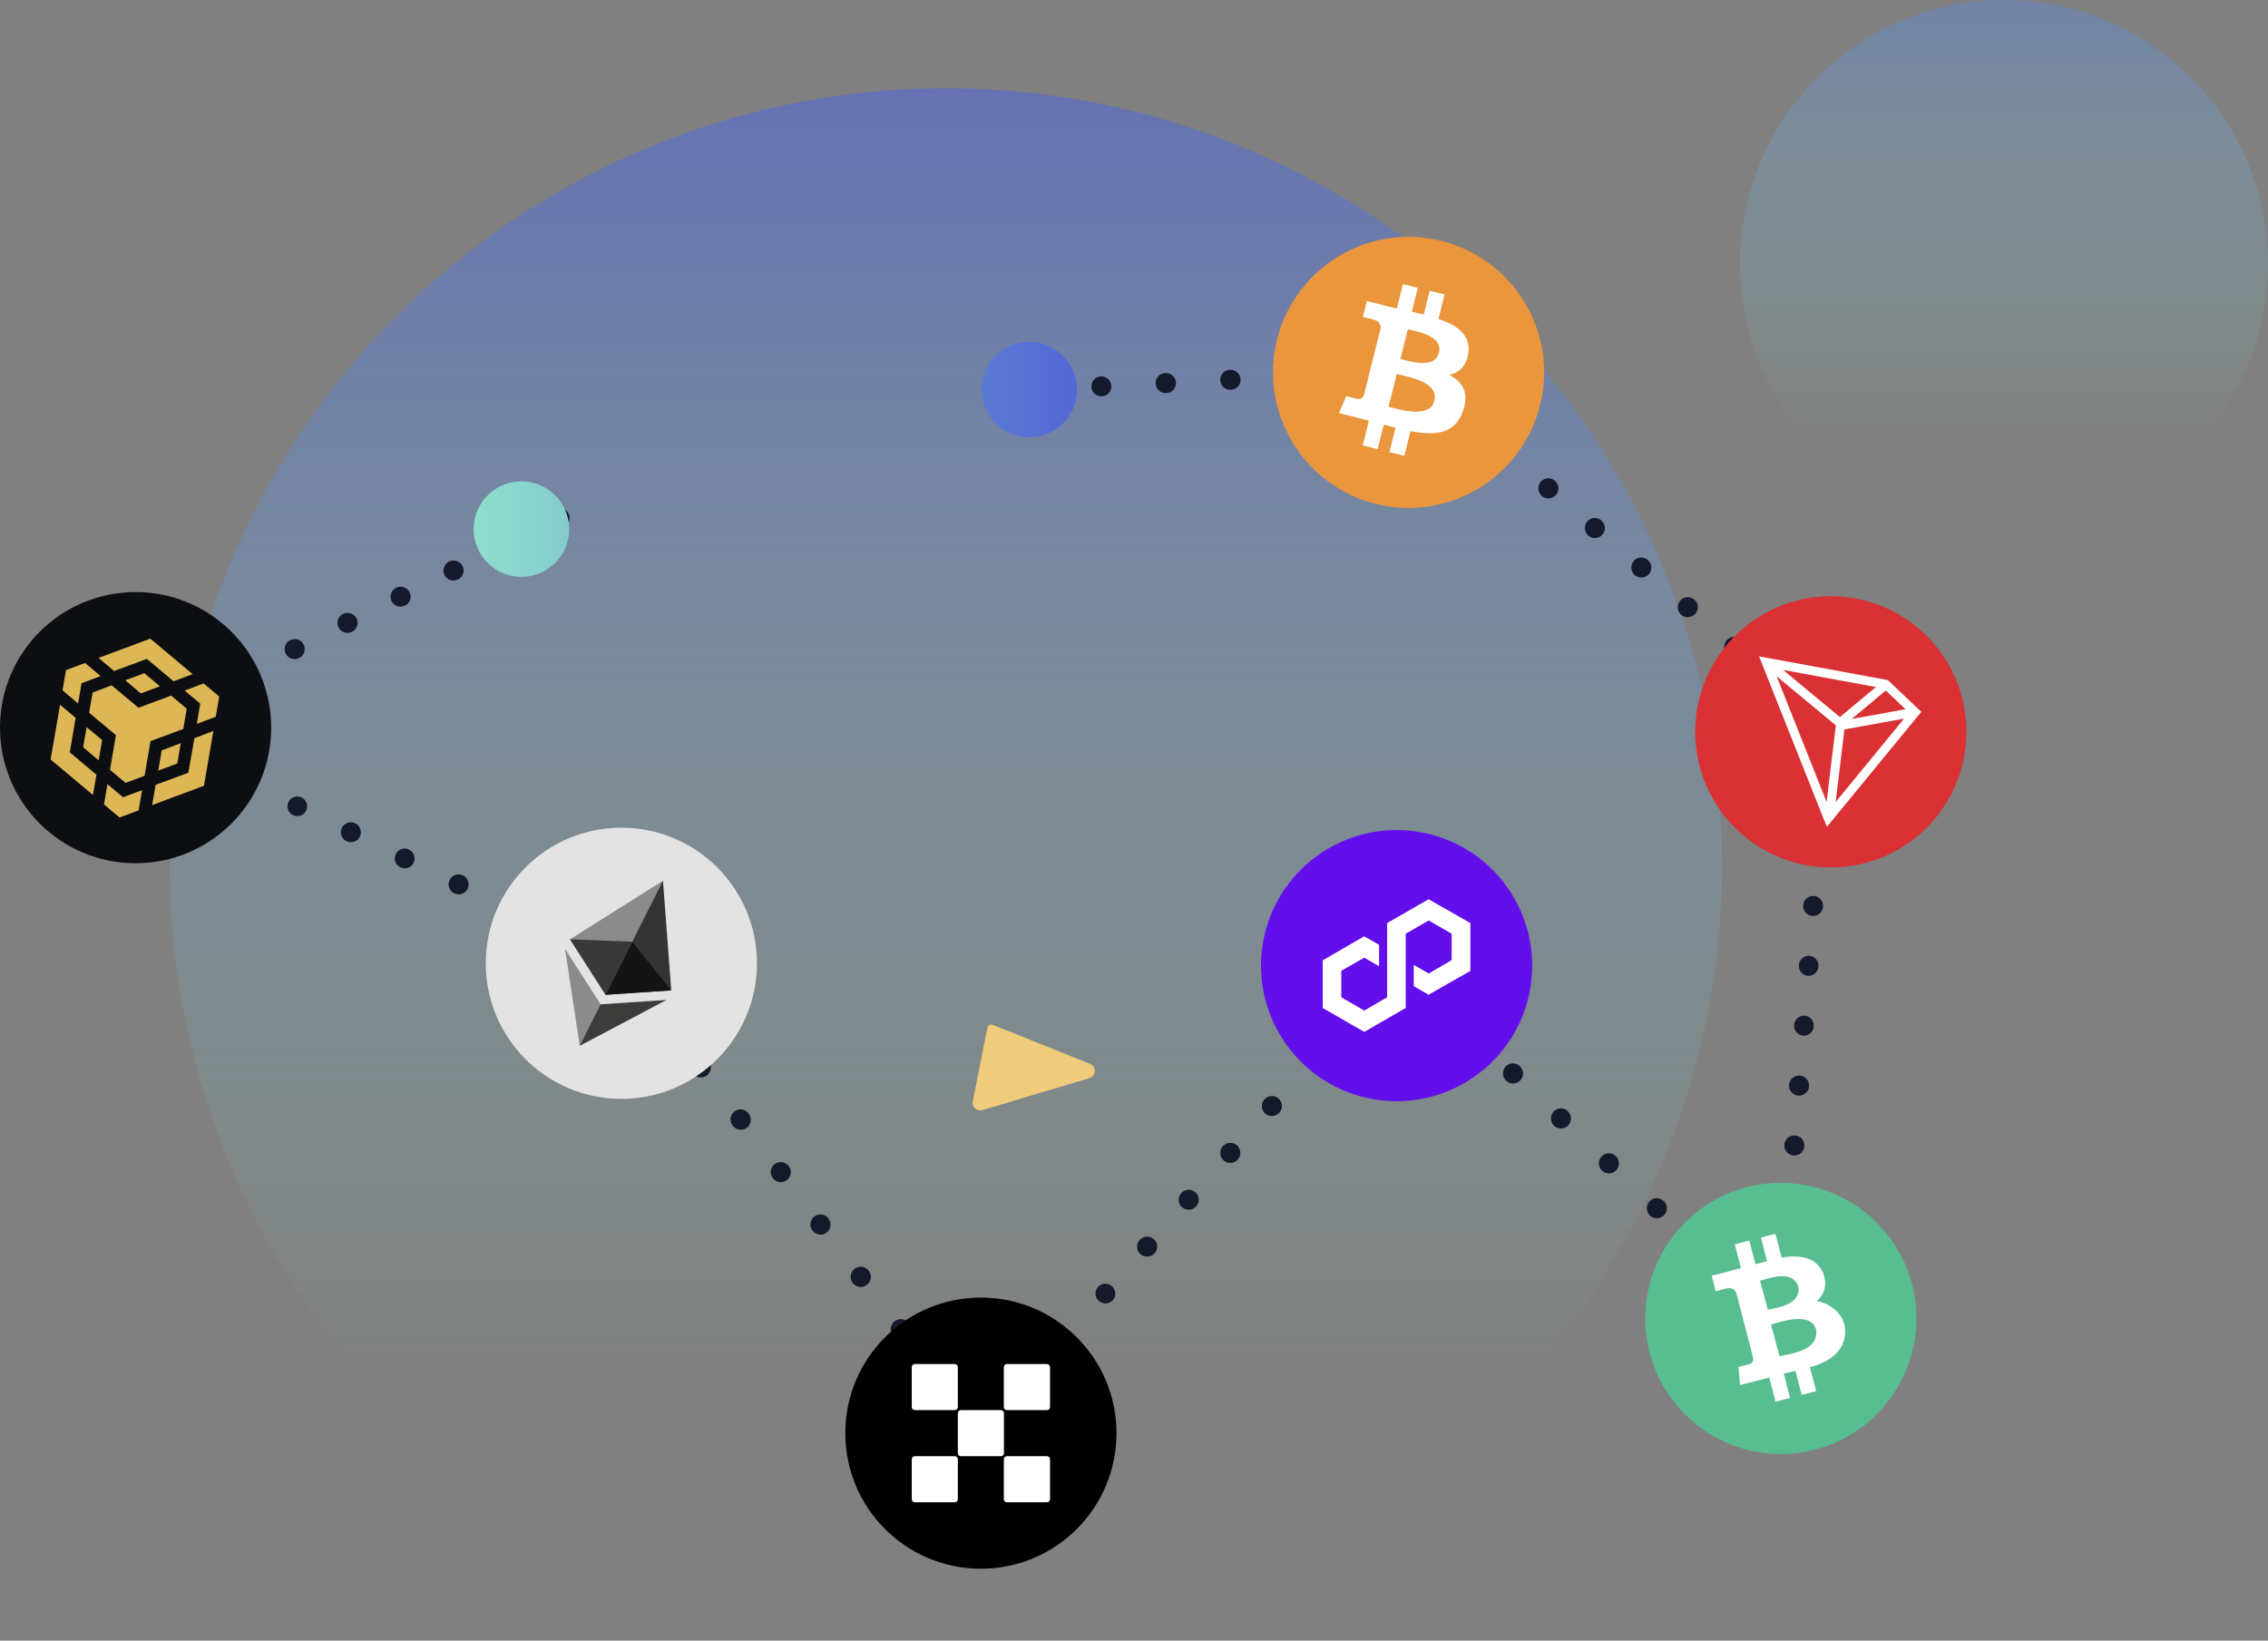 <?xml version="1.0" encoding="UTF-8"?>
<svg id="_图层_2" data-name="图层 2" xmlns="http://www.w3.org/2000/svg" xmlns:xlink="http://www.w3.org/1999/xlink" viewBox="0 0 851.41 615.95">
  <rect x="0" y="0" width="851.41" height="615.95" fill="#808080" stroke="none"/>
  <defs>
    <style>
      .cls-1 {
        fill: #3c3c3b;
      }

      .cls-2 {
        fill-rule: evenodd;
      }

      .cls-2, .cls-3 {
        fill: #fff;
      }

      .cls-4 {
        fill: #393939;
      }

      .cls-5 {
        fill: #e3e3e3;
      }

      .cls-6 {
        fill: #d93134;
      }

      .cls-7 {
        fill: #620fec;
      }

      .cls-8 {
        fill: #141414;
      }

      .cls-9 {
        fill: #343434;
      }

      .cls-10 {
        fill: #8b8b8b;
      }

      .cls-11 {
        fill: #ddb656;
      }

      .cls-12 {
        fill: #eecc7b;
      }

      .cls-13 {
        fill: url(#_未命名的渐变_27);
      }

      .cls-13, .cls-14 {
        isolation: isolate;
        opacity: .6;
      }

      .cls-14 {
        fill: url(#_未命名的渐变_23);
      }

      .cls-15 {
        fill: url(#_未命名的渐变_20);
      }

      .cls-16 {
        fill: #14192b;
      }

      .cls-17 {
        fill: #e9963d;
      }

      .cls-18 {
        fill: #58bd90;
      }

      .cls-19 {
        fill: #0c0e11;
      }
    </style>
    <linearGradient id="_未命名的渐变_27" data-name="未命名的渐变 27" x1="355.05" y1="8792.58" x2="355.05" y2="8209.76" gradientTransform="translate(0 8825.71) scale(1 -1)" gradientUnits="userSpaceOnUse">
      <stop offset="0" stop-color="#5368d5"/>
      <stop offset=".83" stop-color="#8edecd" stop-opacity="0"/>
    </linearGradient>
    <linearGradient id="_未命名的渐变_23" data-name="未命名的渐变 23" x1="752.32" y1="8825.71" x2="752.32" y2="8627.53" gradientTransform="translate(0 8825.71) scale(1 -1)" gradientUnits="userSpaceOnUse">
      <stop offset="0" stop-color="#6086d2" stop-opacity=".76"/>
      <stop offset=".83" stop-color="#8edecd" stop-opacity="0"/>
    </linearGradient>
    <linearGradient id="_未命名的渐变_20" data-name="未命名的渐变 20" x1="177.8" y1="8653.25" x2="404.31" y2="8653.25" gradientTransform="translate(0 8825.71) scale(1 -1)" gradientUnits="userSpaceOnUse">
      <stop offset="0" stop-color="#8edecd"/>
      <stop offset="1" stop-color="#5368d5"/>
    </linearGradient>
  </defs>
  <g id="_图层_1-2" data-name="图层 1">
    <g id="_图层_2-2" data-name="图层 2">
      <g id="uuid-5907c9ce-302d-4586-89fb-4d3112b80ecb" data-name="图层 1-2">
        <circle class="cls-13" cx="355.05" cy="324.54" r="291.41"/>
        <circle class="cls-14" cx="752.32" cy="99.09" r="99.09"/>
        <path class="cls-16" d="M210.04,198.27c-2.09,0-3.79-1.68-3.79-3.77,0-2.09,1.68-3.79,3.77-3.79,2.09,0,3.79,1.68,3.79,3.77,0,1.43-.8,2.74-2.07,3.38h0c-.52.27-1.11.41-1.7.41Z"/>
        <path class="cls-16" d="M70.77,267.12c-2.08,0-3.76-1.68-3.76-3.76,0-1.42.8-2.72,2.07-3.36,1.86-.94,4.13-.2,5.08,1.66.93,1.83.19,4.07-1.64,5,0,0,0,0,0,0h-.08c-.51.28-1.08.44-1.67.46ZM90.66,257.28c-2.08-.02-3.75-1.71-3.73-3.79.02-2.08,1.71-3.75,3.79-3.73,1.41.01,2.69.81,3.33,2.07.93,1.83.2,4.07-1.63,5h-.08c-.52.28-1.09.43-1.68.45ZM110.56,247.45c-2.08-.04-3.73-1.75-3.69-3.83.04-2.08,1.75-3.73,3.83-3.69,1.39.03,2.66.82,3.29,2.07.93,1.82.22,4.05-1.6,4.98-.01,0-.02.01-.04.02h-.08c-.53.29-1.11.44-1.71.45ZM130.46,237.61c-2.07,0-3.76-1.66-3.76-3.74,0-1.43.8-2.74,2.08-3.37,1.86-.93,4.12-.19,5.07,1.66.92,1.83.19,4.07-1.64,5h-.08c-.51.28-1.09.43-1.67.45ZM150.35,227.78c-2.08-.02-3.75-1.71-3.73-3.79.01-1.4.8-2.69,2.05-3.32,1.86-.94,4.13-.19,5.07,1.66.93,1.82.21,4.06-1.61,4.99,0,0-.01,0-.02,0h-.08c-.52.28-1.09.43-1.68.45ZM170.25,217.94c-2.07,0-3.76-1.66-3.76-3.74,0-1.43.8-2.74,2.08-3.37,1.86-.93,4.12-.19,5.07,1.66.93,1.83.2,4.06-1.62,4.99,0,0-.01,0-.02,0h-.07c-.52.28-1.09.43-1.68.45ZM190.15,208.11c-2.09.01-3.8-1.67-3.81-3.77-.01-2.09,1.67-3.8,3.77-3.81,2.09-.01,3.8,1.67,3.81,3.77,0,1.41-.77,2.71-2.02,3.37h-.08c-.51.28-1.09.43-1.67.44h0Z"/>
        <path class="cls-16" d="M50.91,276.93c-2.07,0-3.75-1.67-3.75-3.75,0-1.43.81-2.73,2.08-3.36,1.84-.94,4.1-.21,5.05,1.63.94,1.84.21,4.1-1.63,5.05-.02,0-.03.02-.05.02h0c-.52.27-1.11.41-1.7.41Z"/>
        <path class="cls-16" d="M534.71,142.62c-2.03-.06-3.62-1.75-3.56-3.77.06-2.03,1.75-3.62,3.77-3.56s3.62,1.75,3.56,3.77c-.06,1.94-1.62,3.51-3.56,3.56h-.21Z"/>
        <path class="cls-16" d="M413.4,148.79c-2.07-.04-3.72-1.75-3.68-3.82.04-1.94,1.55-3.53,3.49-3.67,2.08-.11,3.87,1.47,4,3.55.13,2.04-1.42,3.8-3.46,3.93-.01,0-.03,0-.04,0h-.31ZM437.66,147.56c-2.07.05-3.79-1.58-3.85-3.65-.05-2.07,1.58-3.79,3.65-3.85,2.08-.12,3.87,1.47,4,3.55.13,2.04-1.42,3.81-3.47,3.94-.01,0-.02,0-.03,0h-.31ZM461.92,146.33c-2.07.05-3.79-1.58-3.85-3.65-.05-2.07,1.58-3.79,3.65-3.85,2.08-.11,3.87,1.47,4,3.55.12,2.05-1.44,3.81-3.49,3.94,0,0-.01,0-.02,0h-.3ZM486.18,145.09c-2.07.05-3.79-1.58-3.85-3.65-.05-2.07,1.58-3.79,3.65-3.85,2.08-.11,3.87,1.48,4,3.56.12,2.05-1.43,3.8-3.48,3.93-.01,0-.02,0-.03,0h-.3ZM510.45,143.86c-2.07-.03-3.73-1.73-3.7-3.8.03-2.07,1.73-3.73,3.8-3.7,1.96.03,3.56,1.55,3.69,3.5.13,2.04-1.42,3.81-3.47,3.94-.01,0-.02,0-.03,0h-.29v.06Z"/>
        <path class="cls-16" d="M389.18,150c-2.07.04-3.78-1.6-3.82-3.68-.04-2.07,1.6-3.78,3.67-3.82,2.07-.08,3.82,1.52,3.93,3.59.09,2.06-1.51,3.81-3.57,3.91h-.21Z"/>
        <path class="cls-16" d="M232.82,365.16c-.54,0-1.08-.12-1.57-.35h0c-1.86-.89-2.63-3.12-1.74-4.98.89-1.86,3.12-2.63,4.98-1.74,1.86.89,2.63,3.12,1.74,4.98-.62,1.29-1.93,2.11-3.37,2.11l-.04-.02Z"/>
        <path class="cls-16" d="M212.63,355.37c-.55,0-1.09-.13-1.59-.37h-.08c-1.83-.93-2.56-3.16-1.63-4.99.93-1.83,3.16-2.56,4.99-1.63,1.83.93,2.56,3.16,1.63,4.99-.63,1.25-1.92,2.04-3.32,2.03v-.03ZM192.42,345.57c-.55,0-1.09-.13-1.59-.37h-.08c-1.88-.89-2.67-3.14-1.78-5.02.89-1.88,3.14-2.67,5.02-1.78,1.88.87,2.7,3.11,1.83,4.99-.61,1.32-1.93,2.17-3.39,2.18h-.01ZM172.21,335.76c-.55,0-1.1-.12-1.6-.36h-.08c-1.87-.89-2.66-3.14-1.76-5.01.89-1.87,3.14-2.66,5.01-1.76,1.86.9,2.66,3.12,1.8,5-.61,1.3-1.92,2.13-3.36,2.13ZM151.99,326c-.57,0-1.12-.13-1.63-.38h-.08c-1.84-.9-2.6-3.13-1.69-4.97.9-1.84,3.13-2.6,4.97-1.69,1.84.9,2.6,3.13,1.69,4.97-.61,1.25-1.87,2.04-3.26,2.07ZM131.78,316.2c-.57,0-1.12-.13-1.63-.38h-.08c-1.86-.91-2.63-3.16-1.72-5.02.91-1.86,3.16-2.63,5.02-1.72,1.84.91,2.62,3.13,1.76,5-.63,1.27-1.93,2.08-3.35,2.08v.04ZM111.56,306.4c-.55-.01-1.08-.15-1.57-.4h-.08c-1.81-.93-2.52-3.16-1.59-4.97s3.16-2.52,4.97-1.59c1.81.93,2.52,3.16,1.59,4.97-.64,1.23-1.91,2.01-3.3,2h-.02ZM91.35,296.59c-.55,0-1.1-.12-1.6-.36h-.08c-1.87-.89-2.66-3.14-1.76-5.01.89-1.87,3.14-2.66,5-1.76,1.86.9,2.67,3.12,1.81,5-.63,1.28-1.94,2.1-3.37,2.09v.04ZM71.13,286.79c-.55,0-1.09-.13-1.59-.36h-.08c-1.83-.93-2.56-3.16-1.63-4.99.93-1.83,3.16-2.56,4.99-1.63,1.83.93,2.56,3.16,1.63,4.99-.63,1.25-1.92,2.04-3.32,2.03v-.04Z"/>
        <path class="cls-16" d="M50.93,277c-.54,0-1.08-.12-1.57-.35h0c-1.85-.89-2.63-3.12-1.73-4.97.89-1.85,3.12-2.63,4.97-1.73,1.85.89,2.63,3.12,1.73,4.97-.62,1.29-1.93,2.11-3.36,2.1l-.04-.02Z"/>
        <path class="cls-16" d="M368.17,542.12c-1.16,0-2.25-.54-2.95-1.47h0c-1.25-1.65-.92-4,.73-5.25,1.65-1.25,4-.92,5.25.73,1.24,1.65.92,3.99-.72,5.24-.67.5-1.49.76-2.32.75Z"/>
        <path class="cls-16" d="M353.14,522.48c-1.15,0-2.23-.53-2.93-1.44l-.06-.08c-1.26-1.66-.94-4.02.72-5.28,1.66-1.26,4.02-.94,5.28.72h0c1.28,1.65.98,4.01-.67,5.29-.67.52-1.49.8-2.33.79h-.01ZM338.14,502.82c-1.15,0-2.24-.53-2.93-1.45l-.06-.08c-1.26-1.66-.94-4.02.72-5.28s4.02-.94,5.28.72h0c1.28,1.64.99,4.01-.65,5.29-.67.52-1.5.8-2.35.8h-.01ZM323.09,483.15c-1.14,0-2.22-.53-2.92-1.44l-.06-.08c-1.26-1.66-.94-4.02.72-5.28s4.02-.94,5.28.72h0c1.28,1.63,1,4-.64,5.28-.67.53-1.51.81-2.36.8h-.02ZM308.09,463.49c-1.18.02-2.3-.54-3-1.49h-.1c-1.26-1.66-.94-4.02.72-5.28s4.02-.94,5.28.72c1.28,1.65.98,4.01-.67,5.29-.67.52-1.49.8-2.33.79l.1-.03ZM293.09,443.83c-1.14,0-2.22-.53-2.91-1.44l-.06-.08c-1.26-1.64-.96-4,.68-5.26,1.64-1.26,4-.96,5.26.68,1.29,1.64,1,4.01-.63,5.29-.67.53-1.51.81-2.37.81h.03ZM278.09,424.16c-1.14,0-2.21-.53-2.91-1.43l-.06-.08c-1.34-1.58-1.14-3.95.44-5.28s3.95-1.14,5.28.44c.07.08.14.17.2.26,1.29,1.63,1.01,3.99-.62,5.28-.68.53-1.52.82-2.38.81h.04ZM263.09,404.5c-1.15,0-2.23-.54-2.92-1.45l-.06-.08c-1.31-1.6-1.07-3.97.53-5.28,1.6-1.31,3.97-1.07,5.28.53.05.06.1.12.14.18,1.28,1.64.99,4.01-.65,5.29-.67.52-1.5.8-2.35.8h.03ZM248.09,384.83c-1.15,0-2.23-.53-2.92-1.44l-.06-.08c-1.22-1.66-.86-3.98.8-5.2s3.98-.86,5.2.8.86,3.98-.8,5.2c-.64.47-1.41.72-2.2.72h-.02Z"/>
        <path class="cls-16" d="M232.84,365.18c-1.18,0-2.29-.55-3-1.49h0c-1.23-1.66-.87-4,.79-5.23s4-.87,5.23.79c1.23,1.66.87,4-.79,5.23-.65.48-1.43.73-2.23.73v-.03Z"/>
        <path class="cls-16" d="M368.2,542.1c-2.06,0-3.74-1.65-3.75-3.71,0-.91.33-1.79.93-2.48h0c1.37-1.55,3.74-1.7,5.29-.33s1.7,3.74.33,5.29c-.72.81-1.75,1.28-2.84,1.27l.03-.04Z"/>
        <path class="cls-16" d="M383.78,524.53c-2.06,0-3.73-1.66-3.74-3.72,0-.91.33-1.78.93-2.47l.06-.07c1.38-1.55,3.76-1.69,5.3-.3s1.69,3.76.3,5.3h0c-.73.81-1.77,1.27-2.86,1.26ZM399.39,506.94c-2.06,0-3.73-1.66-3.74-3.72,0-.91.33-1.78.93-2.47l.06-.07c1.38-1.55,3.76-1.69,5.3-.3s1.69,3.76.3,5.3c-.73.81-1.77,1.26-2.86,1.26h0ZM414.99,489.35c-2.06,0-3.74-1.66-3.74-3.72,0-.92.33-1.81.94-2.49l.06-.07c1.45-1.48,3.82-1.5,5.3-.05,1.39,1.36,1.51,3.55.28,5.05-.72.81-1.76,1.27-2.84,1.28ZM430.59,471.77c-2.07,0-3.73-1.69-3.73-3.75,0-.89.32-1.75.91-2.43l.06-.07c1.38-1.55,3.76-1.7,5.32-.32s1.7,3.76.32,5.32c-.73.8-1.77,1.26-2.86,1.25h0ZM446.2,454.18c-2.06,0-3.73-1.66-3.74-3.72,0-.91.33-1.78.93-2.47l.06-.07c1.38-1.55,3.76-1.69,5.3-.3s1.69,3.76.3,5.3c-.73.8-1.76,1.26-2.85,1.26h-.01ZM461.81,436.59c-2.07,0-3.74-1.68-3.73-3.75,0-.9.33-1.77.91-2.44l.06-.07c1.38-1.55,3.76-1.69,5.31-.31s1.69,3.76.31,5.31h0c-.73.81-1.76,1.27-2.85,1.26h-.01ZM477.42,419c-2.07,0-3.73-1.69-3.72-3.76,0-.89.33-1.76.91-2.43l.06-.07c1.38-1.55,3.76-1.69,5.3-.3s1.69,3.76.3,5.3c-.73.81-1.77,1.27-2.86,1.26ZM492.99,401.42c-2.07,0-3.73-1.69-3.72-3.76,0-.9.33-1.77.92-2.44l.06-.07c1.37-1.55,3.74-1.7,5.29-.33,1.55,1.37,1.7,3.74.33,5.29,0,.01-.02.02-.03.03-.73.81-1.76,1.27-2.85,1.27ZM508.6,383.83c-2.07,0-3.74-1.68-3.74-3.74,0-.89.32-1.76.91-2.44l.07-.07c1.38-1.55,3.76-1.7,5.32-.32,1.55,1.38,1.7,3.76.32,5.32h0c-.73.8-1.75,1.25-2.83,1.25h-.04Z"/>
        <path class="cls-16" d="M524.24,366.27c-2.06.01-3.74-1.65-3.75-3.71,0-.93.34-1.83.96-2.52h0c1.39-1.53,3.76-1.65,5.3-.26,1.53,1.39,1.65,3.76.26,5.3-.71.79-1.73,1.23-2.79,1.23l.03-.04Z"/>
        <path class="cls-16" d="M531.99,373.05c-.95,0-1.86-.35-2.55-1-1.53-1.41-1.63-3.79-.22-5.32,1.39-1.52,3.74-1.62,5.26-.23,0,0,.02.01.02.02h0c1.52,1.41,1.61,3.78.2,5.3-.71.77-1.71,1.2-2.75,1.2l.04.03Z"/>
        <path class="cls-16" d="M657.99,491.13c-2.09-.01-3.78-1.72-3.77-3.81,0-.94.36-1.84,1-2.54,1.38-1.51,3.72-1.62,5.23-.24.01.01.02.02.03.03l.07.07c1.51,1.41,1.59,3.79.18,5.3-.71.76-1.7,1.19-2.74,1.19ZM639.99,474.26c-.95,0-1.87-.35-2.56-1-1.53-1.42-1.62-3.8-.21-5.33,1.39-1.51,3.74-1.61,5.26-.22,0,0,0,0,.01.01l.07.07c1.51,1.41,1.59,3.79.18,5.3-.71.76-1.71,1.19-2.75,1.19v-.02ZM621.99,457.39c-2.09-.01-3.78-1.72-3.77-3.81,0-.94.36-1.84,1-2.54,1.38-1.51,3.72-1.61,5.23-.23.01,0,.02.02.03.03l.07.06c1.51,1.41,1.59,3.79.18,5.3-.71.76-1.7,1.19-2.74,1.19h0ZM603.99,440.52c-.95,0-1.87-.35-2.56-1-1.53-1.42-1.62-3.81-.21-5.34,1.39-1.51,3.73-1.61,5.24-.23,0,0,.02.02.03.03l.07.06c1.51,1.41,1.59,3.79.18,5.3-.71.76-1.71,1.19-2.75,1.19h0ZM585.99,423.65c-.95,0-1.87-.35-2.56-1-1.52-1.42-1.61-3.8-.21-5.34,1.39-1.51,3.73-1.61,5.24-.23,0,0,.02.02.03.03l.07.07c1.51,1.42,1.58,3.79.16,5.3-.71.75-1.7,1.18-2.73,1.18h0ZM567.99,406.79c-2.09,0-3.78-1.71-3.77-3.81,0-.95.36-1.86,1-2.55,1.38-1.51,3.72-1.61,5.23-.23.01,0,.02.02.03.03l.08.07c1.51,1.41,1.59,3.79.18,5.3-.71.76-1.71,1.19-2.75,1.19ZM549.99,389.92c-.95,0-1.87-.35-2.56-1-1.52-1.42-1.61-3.8-.21-5.33,1.39-1.51,3.74-1.61,5.26-.22,0,0,0,0,.01.01l.07.07c1.51,1.41,1.59,3.79.18,5.3-.71.76-1.71,1.19-2.75,1.19v-.02Z"/>
        <path class="cls-16" d="M528.91,142.4c-2.08.01-3.77-1.66-3.78-3.74-.01-2.08,1.66-3.77,3.74-3.78.9,0,1.76.31,2.45.89h0c1.57,1.36,1.74,3.74.38,5.3-.71.82-1.74,1.29-2.83,1.3l.04.03Z"/>
        <path class="cls-16" d="M668.52,261.52c-.89,0-1.75-.31-2.42-.89-1.59-1.34-1.8-3.72-.46-5.32,1.31-1.57,3.65-1.78,5.23-.47,0,0,.02.01.02.02l.07.06c1.57,1.35,1.76,3.71.41,5.29-.71.83-1.76,1.31-2.85,1.31h0ZM651.07,246.63c-2.09,0-3.78-1.7-3.77-3.79,0-.89.32-1.75.89-2.43,1.33-1.57,3.68-1.77,5.26-.44h0s.07.06.07.06c1.57,1.35,1.76,3.71.41,5.29-.72.84-1.76,1.32-2.86,1.31ZM633.62,231.74c-.89,0-1.75-.31-2.43-.89-1.59-1.35-1.79-3.72-.46-5.32,1.31-1.57,3.64-1.79,5.21-.48.01.01.03.02.04.03h.07c1.58,1.34,1.77,3.71.43,5.29-.71.84-1.76,1.33-2.86,1.32v.05ZM616.17,216.85c-2.09,0-3.78-1.7-3.77-3.79,0-.89.32-1.75.89-2.43,1.32-1.57,3.67-1.77,5.24-.45,0,0,0,0,0,0l.07.06c1.57,1.35,1.76,3.71.41,5.29-.71.83-1.76,1.31-2.85,1.31ZM598.72,202c-.89,0-1.75-.31-2.43-.89-1.59-1.35-1.79-3.72-.46-5.32,1.31-1.58,3.65-1.79,5.22-.48,0,0,.02.01.03.02l.07.06c1.58,1.34,1.77,3.71.43,5.29-.71.84-1.76,1.33-2.86,1.32h0ZM581.26,187.11c-.89,0-1.75-.32-2.43-.9-1.58-1.35-1.79-3.71-.46-5.31,1.31-1.58,3.66-1.79,5.24-.48,0,0,.01.01.02.02l.07.06c1.58,1.34,1.77,3.71.43,5.29-.72.84-1.77,1.33-2.87,1.32ZM563.81,172.22c-2.09-.01-3.78-1.72-3.76-3.82,0-.87.31-1.72.87-2.39,1.31-1.58,3.65-1.79,5.22-.48,0,0,.02.01.03.02l.07.06c1.58,1.34,1.77,3.71.43,5.29-.71.84-1.76,1.33-2.86,1.32h0ZM546.36,157.33c-2.09-.01-3.78-1.72-3.76-3.82,0-.87.31-1.72.87-2.39,1.31-1.58,3.65-1.79,5.22-.48,0,0,.02.01.03.02l.07.06c1.58,1.34,1.77,3.71.43,5.29-.71.84-1.76,1.33-2.86,1.32h0Z"/>
        <path class="cls-16" d="M685.99,276.38c-.89,0-1.76-.32-2.44-.9-1.58-1.35-1.76-3.73-.41-5.31,1.34-1.57,3.69-1.76,5.26-.42,0,0,0,0,.01.01h0c1.57,1.35,1.74,3.72.39,5.29-.71.83-1.75,1.3-2.84,1.3l.03.03Z"/>
        <path class="cls-16" d="M685.99,276.43h-.29c-2.07-.14-3.64-1.93-3.5-4s1.93-3.64,4-3.5c2.07.14,3.64,1.92,3.5,3.99h0c-.12,1.96-1.74,3.5-3.71,3.51Z"/>
        <path class="cls-16" d="M670.08,478.76h-.3c-2.05-.16-3.59-1.95-3.45-4,.15-2.06,1.93-3.62,4-3.5,2.04.13,3.6,1.9,3.46,3.94,0,.02,0,.04,0,.06v.09c-.17,1.92-1.78,3.4-3.71,3.41ZM671.84,456.28h-.29c-2.08-.13-3.66-1.92-3.53-4s1.92-3.66,4-3.53c2.07.13,3.65,1.91,3.53,3.99v.09c-.16,1.94-1.77,3.43-3.71,3.45h0ZM673.6,433.8h-.31c-2.08-.17-3.62-1.99-3.45-4.07.17-2.08,1.99-3.62,4.07-3.45,2.04.14,3.58,1.91,3.43,3.95,0,.02,0,.03,0,.05v.09c-.17,1.94-1.79,3.43-3.74,3.43h0ZM675.37,411.32h-.3c-2.08-.16-3.63-1.98-3.46-4.05.16-2.08,1.98-3.63,4.05-3.46,2.04.14,3.59,1.91,3.45,3.95,0,.02,0,.03,0,.05v.09c-.16,1.94-1.79,3.44-3.74,3.43h0ZM677.13,388.84h-.3c-2.07-.25-3.55-2.14-3.3-4.21.24-1.95,1.92-3.39,3.89-3.32,2.04.14,3.59,1.91,3.45,3.95,0,.02,0,.03,0,.05v.09c-.17,1.94-1.79,3.44-3.74,3.44h0ZM678.89,366.36h-.29c-2.07-.25-3.55-2.14-3.29-4.21.24-1.94,1.92-3.38,3.87-3.32,2.05.14,3.6,1.91,3.46,3.96,0,.01,0,.03,0,.04v.09c-.17,1.95-1.8,3.44-3.75,3.44h0ZM680.66,343.87h-.3c-2.06-.15-3.6-1.94-3.45-4,.15-2.07,1.93-3.63,4-3.5,2.04.13,3.6,1.9,3.46,3.94,0,.02,0,.04,0,.06v.09c-.17,1.92-1.78,3.4-3.71,3.41h0ZM682.42,321.39h-.31c-2.06-.17-3.6-1.98-3.43-4.04,0,0,0,0,0,0,.17-2.05,1.95-3.59,4-3.47,2.04.15,3.58,1.92,3.43,3.97,0,.01,0,.02,0,.03v.13c-.18,1.91-1.77,3.37-3.69,3.39h0ZM684.18,298.91h-.29c-2.08-.16-3.63-1.97-3.47-4.05.16-2.08,1.97-3.63,4.05-3.47h0c2.04.13,3.6,1.9,3.46,3.94,0,.02,0,.04,0,.06v.09c-.17,1.95-1.8,3.44-3.75,3.43h0Z"/>
        <path class="cls-16" d="M668.32,501.2h-.33c-2.07-.14-3.64-1.93-3.5-4s1.93-3.64,4-3.5c2.07.14,3.64,1.93,3.5,4,0,0,0,0,0,0h0c-.12,1.94-1.72,3.47-3.67,3.5Z"/>
        <circle class="cls-5" cx="233.26" cy="361.64" r="50.9"/>
        <path class="cls-9" d="M248.88,330.66l-1.14,1.19-20.67,41,.23.63,24.69-1.67-3.11-41.15Z"/>
        <path class="cls-10" d="M248.88,330.66l-34.94,22,13.36,20.84,21.58-42.84Z"/>
        <path class="cls-1" d="M225.48,377.06l-.38.17-7.36,14.6-.11.8,32.54-17.21-24.69,1.64Z"/>
        <path class="cls-10" d="M217.63,392.63l7.85-15.57-13.36-20.83,5.51,36.4Z"/>
        <path class="cls-8" d="M227.3,373.46l24.69-1.65-14.66-18.24-10.03,19.89Z"/>
        <path class="cls-4" d="M213.99,352.62l13.36,20.84,10-19.89-23.36-.95Z"/>
        <circle class="cls-7" cx="524.27" cy="362.51" r="50.9" transform="translate(82.46 821.94) rotate(-80.78)"/>
        <path class="cls-15" d="M213.62,200.15c-.83,9.87-9.51,17.2-19.38,16.38-9.87-.83-17.2-9.51-16.38-19.38.83-9.87,9.5-17.2,19.36-16.38,9.88.83,17.21,9.5,16.39,19.38ZM387.86,128.39c-9.87-.82-18.54,6.52-19.37,16.39s6.52,18.54,16.39,19.37c9.87.82,18.54-6.51,19.37-16.39.82-9.87-6.52-18.54-16.39-19.37h0Z"/>
        <path class="cls-12" d="M370.69,385.77l-5.5,27.72c-.3,1.54.7,3.03,2.24,3.33.45.09.91.07,1.35-.06l40.18-12c1.5-.44,2.35-2.02,1.91-3.52-.25-.83-.86-1.5-1.66-1.82l-36.56-14.69c-.74-.3-1.59.06-1.89.8-.03.08-.06.16-.07.24Z"/>
        <circle cx="368.23" cy="538.05" r="50.9"/>
        <path class="cls-2" d="M358.42,512.1h-15c-.64,0-1.15.51-1.15,1.15h0v15c0,.64.51,1.15,1.15,1.15h15c.64,0,1.15-.51,1.16-1.15v-15c0-.64-.52-1.15-1.16-1.15ZM375.73,529.4h-15c-.64,0-1.15.51-1.16,1.15v15c0,.64.52,1.15,1.16,1.15h15c.64,0,1.15-.51,1.15-1.15h0v-15c0-.64-.51-1.15-1.15-1.15h0ZM378.03,512.1h15c.64,0,1.15.51,1.15,1.15h0v15c0,.64-.51,1.15-1.15,1.15-.01,0-.03,0-.04,0h-15c-.64,0-1.15-.51-1.15-1.15h0v-15c0-.64.51-1.15,1.15-1.15h.04ZM358.42,546.7h-15c-.64,0-1.15.51-1.15,1.15h0v15c0,.64.51,1.15,1.15,1.15h15c.64,0,1.15-.51,1.16-1.15v-15c0-.64-.52-1.15-1.16-1.15h0ZM378.03,546.7h15c.64,0,1.15.51,1.15,1.15h0v15c0,.64-.51,1.15-1.15,1.15-.01,0-.03,0-.04,0h-15c-.64,0-1.15-.51-1.15-1.15h0v-15c0-.64.51-1.15,1.15-1.15h.04Z"/>
        <circle class="cls-19" cx="50.9" cy="273.18" r="50.9"/>
        <path class="cls-11" d="M36.99,247l19.44-7.24,15.9,13.33-7.16,2.68-10.05-8.41-12.29,4.56-5.84-4.92ZM70.09,266.06l-5.84-4.92-12.26,4.57-10.07-8.41-7.15,2.7-1.31,7.6,10.06,8.4-2.23,13,5.84,4.92,7.15-2.68,2.23-13,12.29-4.56,1.29-7.62ZM66.55,286.63l1.31-7.6-7.15,2.68-1.31,7.6,7.15-2.68ZM70.7,290.11l-12.29,4.56-1.31,7.6,19.46-7.27,3.54-20.57-7.11,2.72-2.29,12.96ZM69.32,259.25l5.85,4.92-1.31,7.59,7.13-2.67,1.31-7.6-5.84-4.91-7.14,2.67ZM40.32,294.39l-1.28,7.61,5.84,4.92,7.16-2.68,1.3-7.6-7.15,2.68-5.87-4.93ZM31.2,280.54l5.84,4.92,1.31-7.6-5.81-4.86-1.34,7.54ZM47.03,255.41l5.84,4.92,7.16-2.68-5.85-4.92-7.15,2.68ZM30.62,256.5l7.15-2.68-5.84-4.92-7.15,2.68-1.31,7.6,5.84,4.92,1.31-7.6ZM28.39,269.5l-5.84-4.91-3.56,20.54,15.9,13.32,1.31-7.6-10-8.4,2.19-12.95Z"/>
        <g>
          <path class="cls-17" d="M578.15,152.12c-6.8,27.27-34.42,43.86-61.69,37.06-27.26-6.8-43.86-34.42-37.06-61.68,6.8-27.27,34.42-43.87,61.68-37.07,27.27,6.8,43.87,34.42,37.07,61.69Z"/>
          <path class="cls-3" d="M551.21,132.56c1.01-6.77-4.14-10.41-11.2-12.84l2.29-9.17-5.59-1.39-2.23,8.93c-1.47-.37-2.98-.71-4.47-1.05l2.24-8.99-5.58-1.39-2.29,9.17c-1.22-.28-2.41-.55-3.57-.84v-.03s-7.7-1.92-7.7-1.92l-1.49,5.96s4.14.95,4.06,1.01c2.26.56,2.67,2.06,2.6,3.25l-2.61,10.45c.16.04.36.1.58.19-.19-.05-.38-.1-.59-.15l-3.65,14.64c-.28.69-.98,1.72-2.56,1.33.06.08-4.06-1.01-4.06-1.01l-2.77,6.39,7.27,1.81c1.35.34,2.68.69,3.98,1.03l-2.31,9.28,5.58,1.39,2.29-9.18c1.52.41,3,.8,4.45,1.15l-2.28,9.14,5.59,1.39,2.31-9.26c9.52,1.8,16.69,1.08,19.7-7.54,2.43-6.94-.12-10.94-5.13-13.54,3.65-.84,6.4-3.24,7.13-8.2h0ZM538.45,150.45c-1.73,6.94-13.4,3.19-17.19,2.25l3.07-12.29c3.79.94,15.93,2.82,14.12,10.05ZM540.17,132.46c-1.57,6.31-11.29,3.1-14.45,2.32l2.78-11.15c3.15.79,13.31,2.25,11.67,8.83Z"/>
        </g>
        <path class="cls-3" d="M536.28,337.62l-15.55,8.93v27.87l-8.58,4.97-8.63-4.98v-9.95l8.63-4.93,5.55,3.22v-8.05l-5.6-3.18-15.55,9.03v17.87l15.6,8.98,15.55-8.98v-27.87l8.63-4.98,8.63,4.98v9.91l-8.63,5.02-5.6-3.25v8.01l5.55,3.2,15.7-8.93v-17.97l-15.7-8.93Z"/>
        <g>
          <circle class="cls-18" cx="668.53" cy="494.99" r="50.9"/>
          <path id="symbol" class="cls-3" d="M684.42,477.95c-2.55-5.8-8.42-7.01-15.6-5.82l-2.31-8.95-5.45,1.41,2.27,8.93c-1.43.37-2.9.67-4.35,1.08l-2.29-8.86-5.45,1.41,2.31,8.95c-1.16.33-10.97,2.86-10.97,2.86l1.51,5.82s4-1.12,3.96-1.02c2.21-.57,3.25.53,3.76,1.57l6.33,24.51c.08.71-.04,1.94-1.57,2.33.08.04-3.96,1.02-3.96,1.02l.59,6.78s9.7-2.49,10.99-2.8l2.35,9.05,5.43-1.41-2.33-9.11c1.51-.35,2.94-.71,4.37-1.08l2.33,9.07,5.45-1.41-2.33-9.03c8.37-2.04,14.3-7.31,13.07-15.4-.78-4.86-6.09-8.86-10.52-9.31,2.7-2.45,4.09-5.98,2.41-10.58h0ZM681.78,499.27c1.08,8.01-10.03,8.99-13.73,9.95l-3.21-11.97c3.72-.98,15.11-5.05,16.93,2.02ZM675.08,482.97c1.14,7.11-8.35,7.95-11.44,8.74l-2.9-10.87c3.08-.8,12.01-4.45,14.34,2.12Z"/>
        </g>
        <g>
          <circle class="cls-6" cx="687.32" cy="274.77" r="50.9" transform="translate(215.87 845.42) rotate(-72.23)"/>
          <path class="cls-3" d="M708.71,255.32l-48.35-8.9,25.44,64.02,35.45-43.19-12.55-11.93ZM707.93,259.24l7.4,7.03-20.23,3.66,12.83-10.69ZM690.7,269.2l-21.32-17.68,34.85,6.41-13.53,11.27ZM689.18,272.33l-3.48,28.74-18.74-47.17,22.22,18.43ZM692.4,273.85l22.4-4.06-25.69,31.3,3.29-27.24Z"/>
        </g>
      </g>
    </g>
  </g>
</svg>